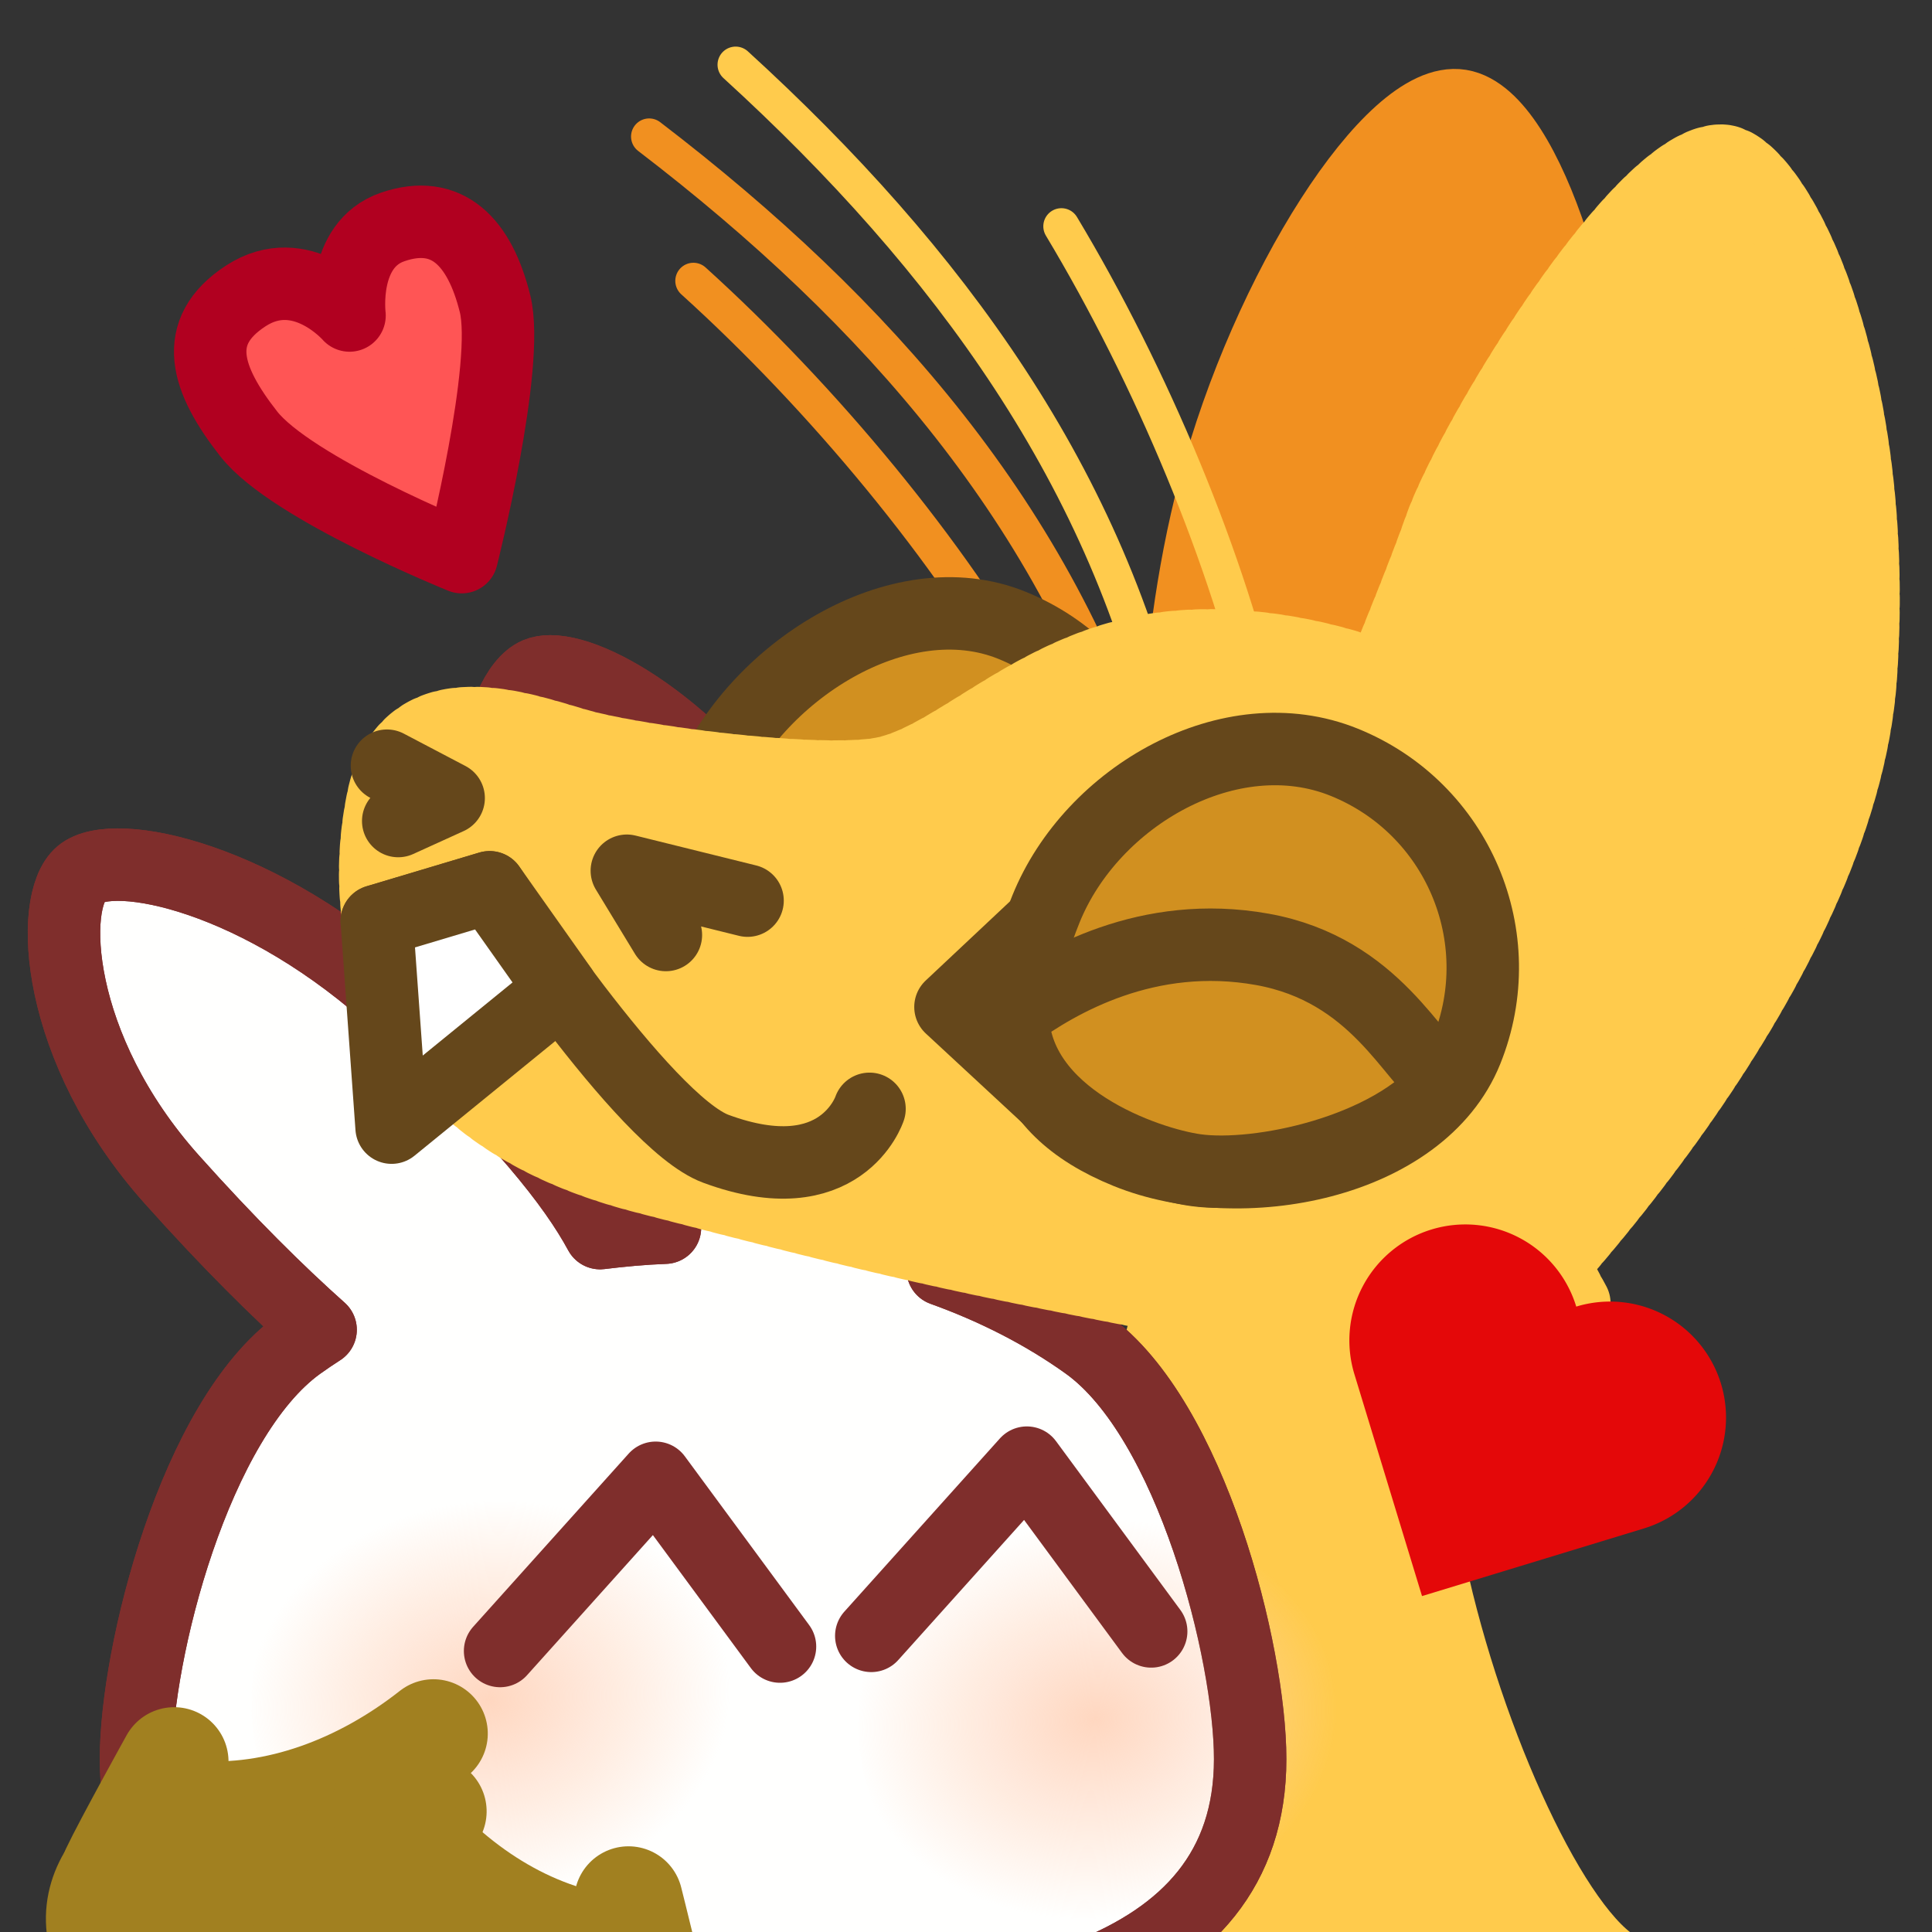 <?xml version="1.0" encoding="UTF-8" standalone="no"?>
<!-- Created with Inkscape (http://www.inkscape.org/) -->

<svg
   version="1.1"
   id="svg824"
   width="1706.667"
   height="1706.667"
   viewBox="0 0 1706.667 1706.667"
   sodipodi:docname="ying_hug_bun.svg"
   inkscape:version="1.3.2 (091e20e, 2023-11-25, custom)"
   inkscape:export-filename="D:\Pictures\yingmotes\ying_smol.png"
   inkscape:export-xdpi="72"
   inkscape:export-ydpi="72"
   xmlns:inkscape="http://www.inkscape.org/namespaces/inkscape"
   xmlns:sodipodi="http://sodipodi.sourceforge.net/DTD/sodipodi-0.dtd"
   xmlns:xlink="http://www.w3.org/1999/xlink"
   xmlns="http://www.w3.org/2000/svg"
   xmlns:svg="http://www.w3.org/2000/svg">
  <rect x="0" y="0" width="1706.667" height="1706.667" fill="#333333" stroke="none"/>
  <defs
     id="defs828">
    <linearGradient
       id="linearGradient3"
       inkscape:collect="always">
      <stop
         style="stop-color:#ffd7c0;stop-opacity:1;"
         offset="0"
         id="stop3" />
      <stop
         style="stop-color:#ffd7c0;stop-opacity:0;"
         offset="1"
         id="stop4" />
    </linearGradient>
    <radialGradient
       inkscape:collect="always"
       xlink:href="#linearGradient3"
       id="radialGradient4"
       cx="-1148.92"
       cy="1166.907"
       fx="-1148.92"
       fy="1166.907"
       r="230.159"
       gradientTransform="matrix(0.099,0.78,-0.949,0.12,415.162,2060.61)"
       gradientUnits="userSpaceOnUse" />
    <radialGradient
       inkscape:collect="always"
       xlink:href="#linearGradient3"
       id="radialGradient5"
       gradientUnits="userSpaceOnUse"
       gradientTransform="matrix(0.099,0.78,-0.949,0.12,966.618,2078)"
       cx="-1148.92"
       cy="1166.907"
       fx="-1148.92"
       fy="1166.907"
       r="230.159" />
  </defs>
  <sodipodi:namedview
     id="namedview826"
     pagecolor="#ffffff"
     bordercolor="#666666"
     borderopacity="1.0"
     inkscape:pageshadow="2"
     inkscape:pageopacity="0.0"
     inkscape:pagecheckerboard="0"
     showgrid="false"
     inkscape:zoom="0.35203928"
     inkscape:cx="590.84316"
     inkscape:cy="1038.2364"
     inkscape:window-width="1920"
     inkscape:window-height="1001"
     inkscape:window-x="-9"
     inkscape:window-y="-9"
     inkscape:window-maximized="1"
     inkscape:current-layer="layer1"
     showguides="false"
     inkscape:showpageshadow="2"
     inkscape:deskcolor="#d1d1d1" />
  <g
     id="layer1"
     inkscape:label="Ying"
     style="display:inline"
     inkscape:groupmode="layer">
    <g
       id="g11558"
       inkscape:label="ying_main"
       transform="matrix(0.895,0,0,0.895,242.376,-159.343)"
       style="display:inline;stroke-width:1.117">
      <path
         style="display:none;fill:#123456;stroke:#123456;stroke-width:71.495;stroke-linecap:round;stroke-linejoin:round;-inkscape-stroke:none;paint-order:fill markers stroke;stop-color:#000000"
         d="m 1298.031,865.098 c 70.798,131.454 185.382,239.025 198.706,401.828 -29.438,-19.135 -55.932,-14.719 -79.483,13.247 91.022,54.7 58.514,175.917 81.69,267.15 l -99.353,6.624 c 66.759,58.919 81.773,128.186 90.522,198.706 l -122.741,-10.808 c 22.609,48.298 32.228,107.106 11.784,124.154 -11.066,9.227 -98.818,-27.585 -118.045,-30.859 -139.379,-23.735 -182.053,-27.429 -265.505,-80.279 -24.38,-41.481 23.115,-208.563 66.236,-227.044 0,0 3.379,-20.015 -75.353,-9.455 C 1015.23,1271.09 1172.184,1096.186 1298.031,865.098 Z"
         id="path3091"
         sodipodi:nodetypes="cccccccsscccc"
         inkscape:label="mane" />
      <path
         style="display:inline;fill:#ffcb4c;fill-opacity:1;stroke:#ffcb4c;stroke-width:71.495;stroke-linecap:round;stroke-linejoin:round;stroke-miterlimit:4;stroke-dasharray:none;stroke-dashoffset:0;stroke-opacity:1;paint-order:fill markers stroke;stop-color:#000000"
         d="m 885.046,1465.07 -64.785,239.508 62.822,-25.521 -92.42,443.168 566.331,2.897 c -111.96,38.527 -354.967,-650.063 -163.728,-699.314 z"
         id="path3340"
         inkscape:label="neck"
         sodipodi:nodetypes="ccccccc" />
    </g>
    <g
       id="g26585-3"
       style="display:inline;fill:#2ca089;fill-opacity:1;stroke:#2ca089;stroke-opacity:1"
       transform="matrix(-1,0,0,1,1690.509,-7.787)">
      <path
         style="fill:#ff5555;stroke:#b10020;stroke-width:64;stroke-linecap:round;stroke-linejoin:round;stroke-miterlimit:4;stroke-dasharray:none;stroke-opacity:1;paint-order:fill markers stroke;stop-color:#000000"
         d="m 1282.63,499.942 c 0,0 150.365,-60.73 188.101,-108.796 37.735,-48.066 51.566,-90.118 2.635,-121.968 -48.932,-31.851 -91.615,17.307 -91.615,17.307 0,0 7.8,-62.566 -38.27,-78.273 -48.038,-16.377 -76.759,13.279 -90.266,67.823 -13.508,54.544 29.416,223.907 29.416,223.907 z"
         id="path1288"
         sodipodi:nodetypes="czscszc" />
    </g>
    <g
       id="g7"
       transform="matrix(0.972,0,0,0.972,1214.949,233.899)"
       style="stroke-width:1.029">
      <path
         id="path1"
         style="fill:#fffffe;stroke:#7f2e2c;stroke-width:65.84;stroke-linecap:round;stroke-linejoin:round;stroke-dashoffset:192;paint-order:fill markers stroke"
         d="m -749.848,369.512 c -4.711,0.005 -8.77,0.714 -12.078,2.123 -35.288,15.03 -69.176,144.448 -1.598,289.822 45.128,97.081 85.055,165.409 117.916,213.641 -19.886,0.72 -39.512,2.575 -58.98,4.943 C -728.211,836.265 -776.747,773.973 -886.549,672.414 -1012.687,555.745 -1146.974,528.899 -1176.377,553.527 c -29.403,24.629 -24.251,158.312 82.627,277.801 51.994,58.129 96.958,102.503 135.16,136.539 -6.627,4.278 -13.15,8.655 -19.484,13.201 -94.947,68.152 -148.289,280.589 -148.289,376.971 0,199.434 226.127,243.408 506.287,243.408 280.184,0 506.287,-43.991 506.287,-243.408 0,-96.382 -53.342,-308.818 -148.289,-376.971 -38.704,-27.782 -83.093,-50.503 -131.121,-67.789 -1.732,-35.162 -15.857,-155.798 -125.908,-343.725 C -597.794,435.187 -704.304,369.467 -749.848,369.512 Z" />
      <g
         id="g5"
         style="stroke-width:1.029">
        <ellipse
           style="fill:url(#radialGradient4);fill-opacity:1;stroke:none;stroke-width:65.84;stroke-linecap:round;stroke-linejoin:round;stroke-dashoffset:192;stroke-opacity:1;paint-order:fill markers stroke"
           id="path3"
           cx="-791.175"
           cy="1307.561"
           rx="230.159"
           ry="220.065" />
        <ellipse
           style="fill:url(#radialGradient5);fill-opacity:1;stroke:none;stroke-width:65.84;stroke-linecap:round;stroke-linejoin:round;stroke-dashoffset:192;stroke-opacity:1;paint-order:fill markers stroke"
           id="ellipse4"
           cx="-239.718"
           cy="1324.951"
           rx="230.159"
           ry="220.065" />
      </g>
      <g
         id="g6"
         style="fill:none;stroke-width:1.029">
        <path
           style="fill:none;fill-opacity:1;stroke:#7f2e2c;stroke-width:65.84;stroke-linecap:round;stroke-linejoin:round;stroke-dashoffset:192;stroke-opacity:1;paint-order:fill markers stroke"
           d="m -795.463,1259.82 141.388,-157.426 112.999,153.388"
           id="path2"
           sodipodi:nodetypes="ccc" />
        <path
           style="display:inline;fill:none;fill-opacity:1;stroke:#7f2e2c;stroke-width:65.84;stroke-linecap:round;stroke-linejoin:round;stroke-dashoffset:192;stroke-opacity:1;paint-order:fill markers stroke"
           d="m -458.123,1246.06 141.388,-157.426 112.999,153.388"
           id="path2-6"
           sodipodi:nodetypes="ccc" />
      </g>
      <path
         id="path5"
         style="fill:none;stroke:#7f2e2c;stroke-width:65.84;stroke-linecap:round;stroke-linejoin:round;stroke-dashoffset:192;paint-order:fill markers stroke"
         d="m -749.848,369.512 c -4.711,0.005 -8.77,0.714 -12.078,2.123 -35.288,15.03 -69.176,144.448 -1.598,289.822 45.128,97.081 85.055,165.409 117.916,213.641 -19.886,0.72 -39.512,2.575 -58.98,4.943 C -728.211,836.265 -776.747,773.973 -886.549,672.414 -1012.687,555.745 -1146.974,528.899 -1176.377,553.527 c -29.403,24.629 -24.251,158.312 82.627,277.801 51.994,58.129 96.958,102.503 135.16,136.539 -6.627,4.278 -13.15,8.655 -19.484,13.201 -94.947,68.152 -148.289,280.589 -148.289,376.971 0,199.434 226.127,243.408 506.287,243.408 280.184,0 506.287,-43.991 506.287,-243.408 0,-96.382 -53.342,-308.818 -148.289,-376.971 -38.704,-27.782 -83.093,-50.503 -131.121,-67.789 -1.732,-35.162 -15.857,-155.798 -125.908,-343.725 C -597.794,435.187 -704.304,369.467 -749.848,369.512 Z" />
    </g>
    <g
       id="g26585"
       style="display:inline"
       inkscape:label="g26585">
      <g
         id="layer2"
         inkscape:label="hand"
         transform="matrix(1.159,-0.226,0.226,1.159,-271.531,-111.749)"
         style="display:inline;fill:none;fill-opacity:1;stroke:#888800;stroke-width:0.847;stroke-opacity:1">
        <path
           style="fill:none;fill-opacity:1;stroke:#a18020;stroke-width:81.306;stroke-linecap:round;stroke-linejoin:round;stroke-miterlimit:4;stroke-dasharray:none;stroke-opacity:1;paint-order:fill markers stroke;stop-color:#000000"
           d="m 83.265,1455.261 c 0,0 -46.374,55.19 -58.97,72.288"
           id="path15392"
           sodipodi:nodetypes="cc" />
        <path
           style="fill:none;fill-opacity:1;stroke:#a18020;stroke-width:81.306;stroke-linecap:round;stroke-linejoin:round;stroke-miterlimit:4;stroke-dasharray:none;stroke-opacity:1;paint-order:fill markers stroke;stop-color:#000000"
           d="m 277.634,1471.865 c -59.859,30.709 -127.248,42.202 -188.139,25.288"
           id="path20257"
           sodipodi:nodetypes="cc" />
        <path
           style="fill:none;fill-opacity:1;stroke:#a18020;stroke-width:81.306;stroke-linecap:round;stroke-linejoin:round;stroke-miterlimit:4;stroke-dasharray:none;stroke-opacity:1;paint-order:fill markers stroke;stop-color:#000000"
           d="m 83.585,1562.01 c 61.354,-0.072 121.637,-17.855 182.068,-33.207"
           id="path20259"
           sodipodi:nodetypes="cc" />
        <path
           style="fill:none;fill-opacity:1;stroke:#a18020;stroke-width:81.306;stroke-linecap:round;stroke-linejoin:round;stroke-miterlimit:4;stroke-dasharray:none;stroke-opacity:1;paint-order:fill markers stroke;stop-color:#000000"
           d="m 71.289,1621.58 c 57.429,0.91 115.24,-0.255 179.011,-33.803"
           id="path20261"
           sodipodi:nodetypes="cc" />
        <path
           style="fill:none;fill-opacity:1;stroke:#a18020;stroke-width:81.306;stroke-linecap:round;stroke-linejoin:round;stroke-miterlimit:4;stroke-dasharray:none;stroke-opacity:1;paint-order:fill markers stroke;stop-color:#000000"
           d="m 89.494,1497.152 c 0,0 -88.087,16.505 -83.899,77.942 4.188,61.437 65.694,46.486 65.694,46.486 l 18.206,-124.427"
           id="path20376"
           sodipodi:nodetypes="cscc" />
      </g>
      <g
         id="layer2-2"
         inkscape:label="hand"
         transform="matrix(-1.062,-0.516,-0.516,1.062,1394.543,176.44)"
         style="display:inline;fill:none;fill-opacity:1;stroke:#888800;stroke-width:0.847;stroke-opacity:1">
        <path
           style="fill:none;fill-opacity:1;stroke:#a18020;stroke-width:81.306;stroke-linecap:round;stroke-linejoin:round;stroke-miterlimit:4;stroke-dasharray:none;stroke-opacity:1;paint-order:fill markers stroke;stop-color:#000000"
           d="m 83.265,1455.261 c 0,0 -46.374,55.19 -58.97,72.288"
           id="path15392-2"
           sodipodi:nodetypes="cc" />
        <path
           style="fill:none;fill-opacity:1;stroke:#a18020;stroke-width:81.306;stroke-linecap:round;stroke-linejoin:round;stroke-miterlimit:4;stroke-dasharray:none;stroke-opacity:1;paint-order:fill markers stroke;stop-color:#000000"
           d="m 277.634,1471.865 c -59.859,30.709 -127.248,42.202 -188.139,25.288"
           id="path20257-8"
           sodipodi:nodetypes="cc" />
        <path
           style="fill:none;fill-opacity:1;stroke:#a18020;stroke-width:81.306;stroke-linecap:round;stroke-linejoin:round;stroke-miterlimit:4;stroke-dasharray:none;stroke-opacity:1;paint-order:fill markers stroke;stop-color:#000000"
           d="m 83.585,1562.01 c 61.354,-0.072 121.637,-17.855 182.068,-33.207"
           id="path20259-9"
           sodipodi:nodetypes="cc" />
        <path
           style="fill:none;fill-opacity:1;stroke:#a18020;stroke-width:81.306;stroke-linecap:round;stroke-linejoin:round;stroke-miterlimit:4;stroke-dasharray:none;stroke-opacity:1;paint-order:fill markers stroke;stop-color:#000000"
           d="m 71.289,1621.58 c 57.429,0.91 115.24,-0.255 179.011,-33.803"
           id="path20261-6"
           sodipodi:nodetypes="cc" />
        <path
           style="fill:none;fill-opacity:1;stroke:#a18020;stroke-width:81.306;stroke-linecap:round;stroke-linejoin:round;stroke-miterlimit:4;stroke-dasharray:none;stroke-opacity:1;paint-order:fill markers stroke;stop-color:#000000"
           d="m 89.494,1497.152 c 0,0 -88.087,16.505 -83.899,77.942 4.188,61.437 65.694,46.486 65.694,46.486 l 18.206,-124.427"
           id="path20376-0"
           sodipodi:nodetypes="cscc" />
      </g>
    </g>
    <g
       id="g12988"
       inkscape:label="head"
       transform="matrix(0.829,0.338,-0.338,0.829,678.232,-347.656)"
       style="display:inline;stroke-width:1.117">
      <path
         style="display:inline;fill:none;fill-opacity:1;stroke:#f19020;stroke-width:35.747;stroke-linecap:round;stroke-linejoin:round;stroke-miterlimit:4;stroke-dasharray:none;stroke-dashoffset:0;stroke-opacity:1;paint-order:fill markers stroke;stop-color:#000000"
         d="M 183.293,643.925 C 345.363,702.768 518.717,795.443 644.799,895.197"
         id="path6280-0-6"
         sodipodi:nodetypes="cc"
         inkscape:label="eyelash left small"
         inkscape:transform-center-x="197.92078"
         inkscape:transform-center-y="-157.05112" />
      <path
         style="display:inline;fill:none;fill-opacity:1;stroke:#f19020;stroke-width:35.747;stroke-linecap:round;stroke-linejoin:round;stroke-miterlimit:4;stroke-dasharray:none;stroke-dashoffset:0;stroke-opacity:1;paint-order:fill markers stroke;stop-color:#000000"
         d="M 89.098,528.541 C 364.04,603.498 604.415,724.954 777.755,936.585"
         id="path6280-3"
         sodipodi:nodetypes="cc"
         inkscape:label="eyelash left big"
         inkscape:transform-center-x="274.07625"
         inkscape:transform-center-y="-245.99212" />
      <g
         id="g12997"
         inkscape:label="left eye"
         style="fill:#d19020;fill-opacity:1;stroke-width:1.117"
         transform="translate(-47.534,-12.229)">
        <path
           id="path1915-9"
           style="display:inline;fill:#d19020;fill-opacity:1;stroke:#65471b;stroke-width:71.495;stroke-linecap:round;stroke-linejoin:round;paint-order:fill markers stroke;stop-color:#000000"
           inkscape:label="lefteye"
           d="m 869.113,1070.759 c 1e-5,120.717 -155.86,218.577 -276.577,218.577 -120.717,0 -160.577,-55.86 -160.577,-176.577 0,-120.717 97.86,-260.577 218.577,-260.577 120.717,0 218.577,97.86 218.577,218.577 z"
           sodipodi:nodetypes="sssss" />
      </g>
      <path
         style="opacity:1;fill:#f19020;fill-opacity:1;stroke:#f19020;stroke-width:71.495;stroke-linecap:round;stroke-miterlimit:4;stroke-dasharray:none;stroke-dashoffset:0;stroke-opacity:1;paint-order:fill markers stroke;stop-color:#000000"
         d="m 834.948,980.545 c 0,0 -74.901,-160.661 -98.448,-341.851 -25.904,-199.328 15.433,-425.263 82.278,-440.623 66.845,-15.359 207.54,160.801 258.33,293.447 50.791,132.645 67.656,440.81 67.656,440.81 z"
         id="path1640"
         inkscape:label="left ear"
         sodipodi:nodetypes="cssscc"
         inkscape:transform-center-x="99.210781"
         inkscape:transform-center-y="-295.78633" />
      <path
         id="path1148"
         style="display:inline;opacity:1;fill:#ffcb4c;stroke:#ffcb4c;stroke-width:71.495;stroke-linecap:round;stroke-linejoin:round;stroke-miterlimit:4;stroke-dasharray:7.149, 7.149;stroke-dashoffset:0;stroke-opacity:1;paint-order:fill markers stroke;stop-color:#000000"
         inkscape:label="head"
         d="m 1299.055,1153.559 c 0,0 -0.108,-10.821 -0.951,-28.418 -0.422,-8.799 -1.026,-19.291 -1.895,-30.973 -0.869,-11.681 -2,-24.552 -3.473,-38.105 -1.473,-13.553 -3.289,-27.788 -5.523,-42.201 -2.235,-14.413 -4.889,-29.005 -8.043,-43.268 -1.577,-7.131 -3.279,-14.182 -5.115,-21.086 -1.836,-6.904 -3.807,-13.662 -5.922,-20.213 -2.115,-6.551 -4.373,-12.892 -6.787,-18.963 -2.414,-6.071 -4.983,-11.87 -7.715,-17.334 -2.732,-5.464 -5.935,-10.786 -9.539,-15.961 -3.604,-5.175 -7.611,-10.205 -11.949,-15.084 -4.338,-4.879 -9.007,-9.609 -13.94,-14.186 -4.932,-4.576 -10.126,-8.999 -15.514,-13.266 -5.387,-4.266 -10.967,-8.375 -16.67,-12.324 -5.703,-3.949 -11.53,-7.738 -17.41,-11.363 -11.761,-7.251 -23.737,-13.847 -35.371,-19.76 -11.634,-5.913 -22.926,-11.142 -33.32,-15.66 -10.395,-4.519 -19.891,-8.326 -27.934,-11.395 -16.085,-6.137 -26.354,-9.318 -26.354,-9.318 -106.831,-15.988 -232.175,6.969 -312.625,60.014 -101.267,66.77 -136.887,176.629 -198.707,211.955 -61.82,35.325 -225.2,77.273 -280.396,83.897 -55.196,6.623 -183.25,6.625 -161.172,123.641 22.078,117.016 112.599,282.605 377.541,247.279 264.942,-35.326 313.515,-44.157 536.508,-88.314 22.897,-4.534 53.848,-18.32 86.828,-36.947 l 213.871,-11.428 -92.926,-75.256 c 5.358,-4.84 10.6,-9.718 15.633,-14.637 l 142.076,-2.375 -84.881,-69.668 c 3.481,-6.554 6.481,-13.021 8.627,-19.307 1.052,-3.082 2.033,-6.627 3.047,-9.977 z" />
      <path
         style="display:none;fill:#123456;stroke:#123456;stroke-width:71.495;stroke-linecap:round;stroke-linejoin:round;-inkscape-stroke:none;paint-order:fill markers stroke;stop-color:#000000"
         d="M 880.931,744.045 C 763.916,771.643 622.613,916.257 622.613,916.257 620.953,833.211 611.28,749.437 735.213,677.809 c -124.695,-7.457 -249.288,-15.117 -408.452,46.365 0,0 303.226,-263.622 490.142,-280.397 172.212,-15.455 264.942,37.533 264.942,37.533 -0.192,-45.683 -31.458,-88.259 -90.522,-128.055 0,0 295.852,97.145 333.385,194.291 37.533,97.145 28.702,167.796 28.702,167.796 l -243.752,34.923 c 0,0 -111.711,-33.819 -228.727,-6.221 z"
         id="path1637"
         sodipodi:nodetypes="zcccsccsccz"
         inkscape:label="top hair" />
      <path
         id="path13483"
         style="display:inline;opacity:1;fill:#ffcb4c;stroke:#ffcb4c;stroke-width:71.495;stroke-linecap:round;stroke-linejoin:round;stroke-miterlimit:4;stroke-dasharray:7.149, 7.149;stroke-dashoffset:0;stroke-opacity:1;paint-order:fill markers stroke;stop-color:#000000"
         inkscape:label="right ear"
         d="m 1078.175,150.955 c -74.472,27.749 -125.066,350.639 -120.614,440.819 3.964,80.292 1.539,287.05 0.8,345.663 65.55,365.594 254.808,282.039 376.917,285.272 49.66,-143.945 132.202,-438.823 62.417,-651.194 -95.543,-290.761 -271.228,-438.554 -319.522,-420.559 z"
         sodipodi:nodetypes="ssccss"
         inkscape:transform-center-x="34.241096"
         inkscape:transform-center-y="-396.19682" />
      <g
         id="g13003"
         inkscape:label="face"
         style="display:inline;stroke-width:1.117">
        <path
           style="opacity:1;fill:none;fill-opacity:1;stroke:#65471b;stroke-width:71.495;stroke-linecap:round;stroke-linejoin:round;stroke-miterlimit:4;stroke-dasharray:none;stroke-dashoffset:0;stroke-opacity:1;paint-order:fill markers stroke;stop-color:#000000"
           d="m 83.898,1201.07 68.443,6.623 -37.533,39.741"
           id="path2163"
           inkscape:label="left nostril" />
        <path
           style="opacity:1;fill:none;fill-opacity:1;stroke:#65471b;stroke-width:71.495;stroke-linecap:round;stroke-linejoin:round;stroke-miterlimit:4;stroke-dasharray:none;stroke-dashoffset:0;stroke-opacity:1;paint-order:fill markers stroke;stop-color:#000000"
           d="m 401.828,1251.85 -59.612,-44.157 121.432,-17.663"
           id="path2198"
           inkscape:label="right nostril" />
        <path
           style="opacity:1;fill:none;fill-opacity:1;stroke:#65471b;stroke-width:71.495;stroke-linecap:round;stroke-linejoin:round;stroke-miterlimit:4;stroke-dasharray:none;stroke-dashoffset:0;stroke-opacity:1;paint-order:fill markers stroke;stop-color:#000000"
           d="m 132.471,1346.787 90.522,-72.859 c 0,0 227.99,157.194 304.174,154.641 131.805,-4.416 125.469,-93.736 125.469,-93.736"
           id="path2200"
           sodipodi:nodetypes="ccsc"
           inkscape:label="mouf" />
        <path
           style="opacity:1;fill:#ffffff;fill-opacity:1;stroke:#65471b;stroke-width:71.495;stroke-linecap:round;stroke-linejoin:round;stroke-miterlimit:4;stroke-dasharray:none;stroke-dashoffset:0;stroke-opacity:1;paint-order:fill markers stroke;stop-color:#000000"
           d="m 222.993,1530.039 -90.522,-183.251 90.522,-72.859 103.769,66.235 z"
           id="path2202"
           sodipodi:nodetypes="ccccc"
           inkscape:label="toof" />
      </g>
      <path
         style="opacity:1;fill:none;fill-opacity:1;stroke:#ffcb4c;stroke-width:35.747;stroke-linecap:round;stroke-linejoin:round;stroke-miterlimit:4;stroke-dasharray:none;stroke-dashoffset:0;stroke-opacity:1;paint-order:fill markers stroke;stop-color:#000000"
         d="M 141.358,430.688 C 408.83,529.092 637.852,670.834 792.31,896.624"
         id="path6280"
         sodipodi:nodetypes="cc"
         inkscape:label="eyelash right big"
         inkscape:transform-center-x="267.65858"
         inkscape:transform-center-y="-270.2347" />
      <path
         style="display:inline;fill:none;fill-opacity:1;stroke:#ffcb4c;stroke-width:35.747;stroke-linecap:round;stroke-linejoin:round;stroke-miterlimit:4;stroke-dasharray:none;stroke-dashoffset:0;stroke-opacity:1;paint-order:fill markers stroke;stop-color:#000000"
         d="M 499.214,456.973 C 637.217,560.393 776.189,699.461 867.866,831.556"
         id="path6280-0"
         sodipodi:nodetypes="cc"
         inkscape:label="eyelash right small"
         inkscape:transform-center-x="143.47645"
         inkscape:transform-center-y="-198.67395" />
      <g
         id="g12993"
         inkscape:label="right eye"
         transform="rotate(-0.186,-3778.71,-7002.475)"
         style="display:inline;fill:#d19020;fill-opacity:1;stroke-width:1.117">
        <path
           style="opacity:1;fill:#d19020;fill-opacity:1;stroke:#65471b;stroke-width:71.495;stroke-linecap:round;stroke-linejoin:round;stroke-miterlimit:4;stroke-dasharray:none;stroke-dashoffset:0;stroke-opacity:1;paint-order:fill markers stroke;stop-color:#000000"
           d="m 661.976,1226.049 53.367,-115.501 86.531,168.711 z"
           id="path7852"
           inkscape:label="eyenub"
           sodipodi:nodetypes="cccc" />
        <path
           id="path1915"
           style="opacity:1;fill:#d19020;fill-opacity:1;stroke:#65471b;stroke-width:71.495;stroke-linecap:round;stroke-linejoin:round;paint-order:fill markers stroke;stop-color:#000000"
           inkscape:label="righteye"
           d="m 1150.289,1075.222 c 0,120.717 -151.86,218.577 -272.577,218.577 -120.717,0 -164.577,-71.86 -164.577,-192.577 -2e-5,-120.717 97.86,-244.577 218.577,-244.577 120.717,-2e-5 218.577,97.86 218.577,218.577 z"
           sodipodi:nodetypes="sssss" />
        <path
           id="path1749"
           style="display:inline;fill:#d19020;fill-opacity:1;stroke:#65471b;stroke-width:71.495;stroke-linecap:round;stroke-linejoin:round;-inkscape-stroke:none;paint-order:fill markers stroke;stop-color:#000000"
           d="m 925.783,1058.14 c -111.901,23.517 -174.601,104.195 -204.103,151.674 39.968,93.965 177.1,86.881 225.006,74.903 60.343,-15.087 171.346,-89.012 196.729,-172.482 -38.486,-7.457 -105.731,-77.613 -217.633,-54.096 z"
           inkscape:label="right lid"
           sodipodi:nodetypes="zcscz" />
      </g>
    </g>
    <path
       id="path40092"
       style="display:inline;fill:#e40809;stroke:none;stroke-width:64;stroke-linecap:round;stroke-linejoin:round;stroke-dashoffset:172.8;paint-order:fill markers stroke;stop-color:#000000;fill-opacity:1"
       d="m 1264.56,1086.089 a 102.439,102.439 0 0 0 -68.123,127.853 l 59.732,195.976 195.976,-59.732 a 102.439,102.439 0 0 0 68.121,-127.855 102.439,102.439 0 0 0 -127.853,-68.123 102.439,102.439 0 0 0 -127.855,-68.121 z" />
  </g>
</svg>
